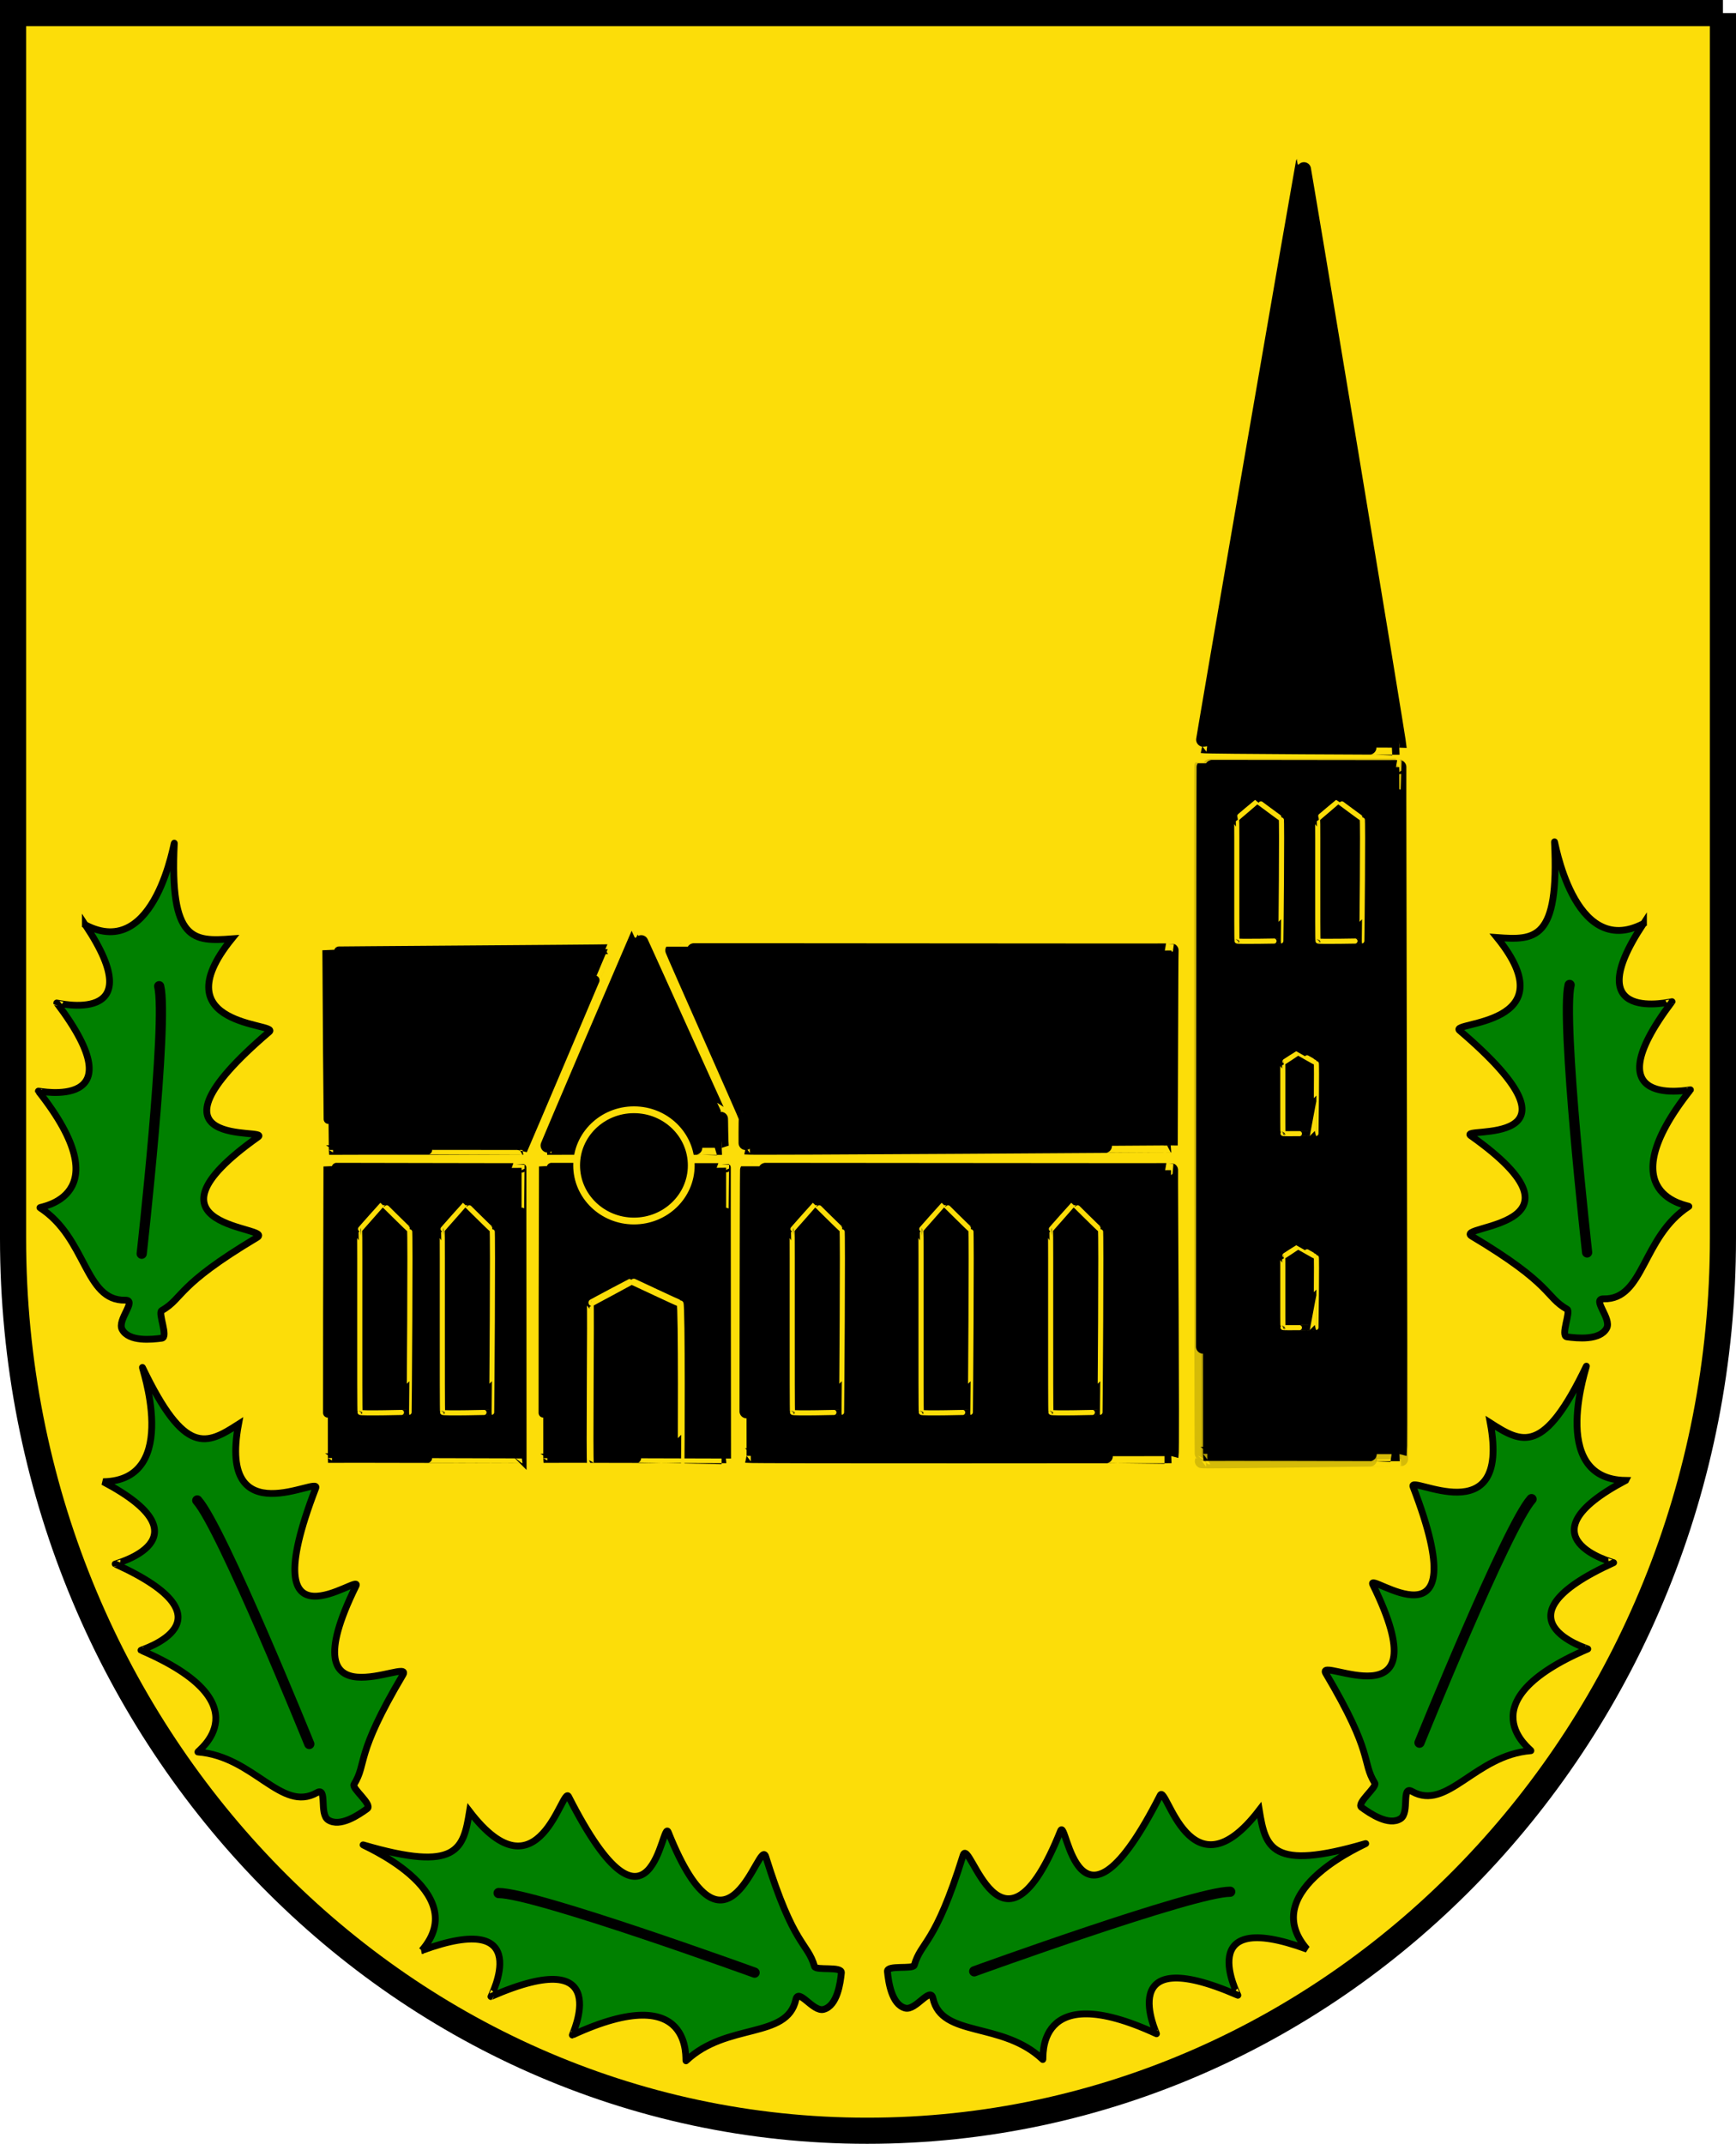 <svg version="1.0" xmlns="http://www.w3.org/2000/svg" width="1021.289" height="1260.971" xml:space="preserve"><switch><g><path fill="#FCDD09" stroke="#000" stroke-width="15.366" d="M1013.606 7.683v720.68c0 290.516-225.448 524.924-503.467 524.924-277.008 0-502.456-234.408-502.456-524.924V7.683h1005.923"/><path stroke="#000" stroke-width="8.305" d="M823.389 439.771c.089-2.605-56.758-344.339-56.958-344.013-.22.355-59.629 343.455-59.172 343.108 2.358.499 116.23.897 116.13.905z"/><path opacity=".156" stroke="#000" stroke-width="8.305" d="M824.217 858.206c.041 0-1.924-407.878-1.727-407.807.544.197-115.632.051-115.737.223-.22.355-.137 409.169.32 408.821-.247.499 117.242-1.245 117.144-1.237z"/><path stroke="#000" stroke-width="8.305" d="M688.719 673.725c.042-3.257.3-114.739.497-114.668.544.197-293.568-.23-293.675-.059-.164.266 43.581 98.459 43.293 98.603-.232.116-.229 17.449-.115 17.362 2.359.499 250.1-1.246 250-1.238zM689.217 856.491c.692-2.604-.503-168.311-.307-168.239.545.197-249.282-.23-249.388-.059-.165.266-.421 168.194-.306 168.107 2.358.5 250.099.183 250.001.191zM823.502 855.324c.693-2.605-.489-404.195-.293-404.125.545.197-114.996-.172-115.103 0-.164.267-.434 404.021-.318 403.934 2.357-.153 115.812.183 115.714.191z"/><path fill="none" stroke="#FCDD09" stroke-width="3" d="M753.522 553.456c.063 0 .783-71.925.238-71.941-.469-.016-14.055-10.322-14.115-10.225-.057.092-12.261 10.3-12.128 10.344.246.083-.093 72.099.246 71.841-.247.499 25.859-.027 25.759-.019zM801.156 553.456c.062 0 .783-71.925.237-71.941-.468-.016-14.054-10.322-14.114-10.225-.057.092-12.262 10.3-12.128 10.344.246.083-.094 72.099.246 71.841-.248.499 25.858-.027 25.759-.019zM774.172 666.698c.047 0 .589-41.516.179-41.526-.352-.008-10.571-5.957-10.617-5.9-.042.053-9.223 5.944-9.123 5.97.186.048-.07 41.616.186 41.468-.188.287 19.45-.016 19.375-.012zM774.172 780.811c.047 0 .589-41.517.179-41.526-.352-.009-10.571-5.958-10.617-5.901-.042.053-9.223 5.944-9.123 5.971.186.048-.07 41.616.186 41.468-.188.286 19.45-.017 19.375-.012z"/><path stroke="#000" stroke-width="5.654" d="M306.984 857.815c.02-3.257-.229-170.959-.14-170.887.249.2-113.769-.234-113.816-.06-.075.27-.192 170.841-.14 170.752 3.795-.143 114.141.188 114.096.195z"/><path fill="none" stroke="#FCDD09" stroke-width="3" d="M647.122 830.694c.068 0 .876-107.31.266-107.336-.524-.021-15.735-15.399-15.803-15.253-.063.136-13.728 15.366-13.579 15.433.276.123-.104 107.568.276 107.184-.277.745 28.95-.039 28.84-.028zM570.855 830.694c.068 0 .876-107.31.266-107.336-.524-.021-15.735-15.399-15.803-15.253-.063.136-13.728 15.366-13.579 15.433.276.123-.104 107.568.276 107.184-.277.745 28.951-.039 28.84-.028zM495.094 830.694c.069 0 .877-107.31.267-107.336-.524-.021-15.736-15.399-15.804-15.253-.063.136-13.728 15.366-13.579 15.433.276.123-.104 107.568.276 107.184-.278.745 28.95-.039 28.84-.028zM289.242 830.694c.069 0 .877-107.31.267-107.336-.524-.021-15.735-15.399-15.804-15.253-.063.136-13.728 15.366-13.578 15.433.275.123-.104 107.568.275 107.184-.277.745 28.951-.039 28.84-.028zM240.671 830.694c.069 0 .877-107.31.267-107.336-.524-.021-15.736-15.399-15.804-15.253-.063.136-13.728 15.366-13.579 15.433.276.123-.104 107.568.276 107.184-.278.745 28.951-.039 28.84-.028z"/><path stroke="#000" stroke-width="8.305" d="M424.757 675.124c-.633-1.954-.461-17.678-.7-17.678-.203 0-48.783-108.042-48.941-107.784-.22.355-53.915 125.809-53.458 125.462 2.357-.152 103.198-.008 103.099 0z"/><path stroke="#000" stroke-width="5.496" d="M427.303 857.895c.018-2.605-.217-171.117-.132-171.045.234.2-107.38-.235-107.426-.061-.071.271-.182 171-.132 170.911 2.499-.143 107.732.187 107.69.195z"/><path stroke="#FCDD09" stroke-width="4" stroke-linecap="round" d="M406.661 685.479c.009 18.067-15.088 32.718-33.713 32.718-18.626 0-33.722-14.65-33.714-32.718-.008-18.067 15.088-32.718 33.714-32.718 18.625 0 33.722 14.65 33.713 32.718z"/><path fill="none" stroke="#FCDD09" stroke-width="4" d="M400.67 860.621c.124 0 .505-93.973-.593-93.994-.943-.019-28.299-13.127-28.421-13.003-.113.116-24.688 13.099-24.421 13.155.496.105-.544 94.193.14 93.865"/><path stroke="#000" stroke-width="5.724" d="M307.385 676.405c.67-1.303 50.268-118.12 50.152-118.112-3.009.206-165.07 1.205-165.119 1.384-.075.277.989 116.819 1.042 116.729 2.492-.133 113.969-.009 113.925-.001z"/><path fill="green" stroke="#000" stroke-width="4" d="M50.207 544.024c41.635 21.726 52.525-51.617 52.344-47.957-2.846 57.872 11.414 57.803 33.794 56.149-42.267 52.222 28.14 49.469 22.109 54.616-82.985 70.849 1.422 56.194-6.654 61.926-76.877 54.55 10.589 52.436-.588 59.109-48.12 28.731-42.947 35.468-56.096 43.026-2.323 1.336 4.088 15.68.107 16.218-6.007.813-19.412 2.22-23.379-5.124-3.077-5.696 9.121-17.391 1.758-17.237-23.977.486-22.425-36.438-50.107-54.388-.828-.537 48.663-5.843-.921-68.565-.275-.349 59.469 12.459 10.823-51.854-.141-.186 56.832 14.079 16.81-45.919z"/><path fill="none" stroke="#000" stroke-width="6" stroke-linecap="round" d="M93.648 580.083c5.054 20.725-10.293 157.364-10.293 157.364"/><path fill="green" stroke="#000" stroke-width="4" d="M60.677 871.536c46.958-.73 21.596-70.405 23.179-67.101 25.066 52.24 37.57 45.386 56.461 33.271-12.287 66.051 48.307 30.091 45.457 37.49-39.215 101.823 28.02 48.73 23.647 57.617-41.608 84.585 34.289 41.061 27.641 52.252-28.623 48.185-20.865 51.644-28.825 64.554-1.406 2.281 11.063 11.839 7.819 14.208-4.895 3.575-16.01 11.198-22.996 6.632-5.42-3.543-.265-19.637-6.666-15.994-20.85 11.849-37.074-21.355-69.966-23.951-.983-.077 40.005-28.318-33.471-59.847-.409-.176 58.223-17.374-15.186-50.749-.212-.097 56.678-14.694-7.094-48.382z"/><path fill="none" stroke="#000" stroke-width="6" stroke-linecap="round" d="M116.051 882.547c14.316 15.814 65.912 143.266 65.912 143.266"/><path fill="green" stroke="#000" stroke-width="4" d="M248.113 1147.278c30.863-35.397-37.897-63.142-34.382-62.108 55.602 16.304 58.869 2.424 62.497-19.723 40.886 53.311 54.679-15.787 58.273-8.72 49.47 97.256 54.968 11.763 58.65 20.956 35.053 87.504 53.458 1.971 57.332 14.398 16.678 53.506 24.438 50.053 28.711 64.604.755 2.571 16.2-.307 15.793 3.689-.616 6.03-2.383 19.393-10.451 21.532-6.258 1.659-14.774-12.937-16.348-5.741-5.137 23.424-40.672 13.278-64.601 35.994-.716.68 5.703-48.681-66.878-15.144-.404.187 26.024-54.904-47.884-22.653-.213.095 26.984-51.961-40.712-27.084z"/><path fill="none" stroke="#000" stroke-width="6" stroke-linecap="round" d="M293.334 1113.478c21.332-.065 150.591 46.819 150.591 46.819"/><path fill="green" stroke="#000" stroke-width="4" d="M966.85 543.258c-41.636 21.727-52.525-51.616-52.344-47.957 2.846 57.873-11.414 57.804-33.794 56.149 42.267 52.222-28.14 49.469-22.109 54.617 82.984 70.848-1.423 56.194 6.654 61.925 76.877 54.55-10.589 52.437.588 59.109 48.12 28.731 42.947 35.469 56.095 43.027 2.324 1.336-4.087 15.68-.106 16.218 6.007.812 19.411 2.219 23.379-5.124 3.077-5.697-9.121-17.392-1.758-17.237 23.976.485 22.425-36.438 50.107-54.389.828-.537-48.664-5.843.92-68.564.276-.35-59.468 12.458-10.822-51.854.142-.187-56.833 14.078-16.81-45.92z"/><path fill="none" stroke="#000" stroke-width="6" stroke-linecap="round" d="M923.409 579.316c-5.054 20.725 10.293 157.365 10.293 157.365"/><path fill="green" stroke="#000" stroke-width="4" d="M956.379 870.77c-46.957-.73-21.595-70.404-23.178-67.101-25.066 52.24-37.571 45.387-56.461 33.271 12.286 66.05-48.307 30.091-45.457 37.489 39.215 101.824-28.02 48.731-23.648 57.618 41.609 84.584-34.289 41.06-27.641 52.252 28.624 48.185 20.866 51.644 28.825 64.553 1.407 2.281-11.063 11.839-7.819 14.208 4.896 3.576 16.011 11.199 22.997 6.632 5.419-3.543.265-19.636 6.666-15.993 20.849 11.849 37.074-21.355 69.965-23.951.983-.078-40.004-28.319 33.471-59.848.409-.175-58.222-17.374 15.186-50.748.213-.096-56.677-14.694 7.094-48.382z"/><path fill="none" stroke="#000" stroke-width="6" stroke-linecap="round" d="M901.006 881.78c-14.315 15.815-65.912 143.267-65.912 143.267"/><path fill="green" stroke="#000" stroke-width="4" d="M768.944 1146.513c-30.863-35.397 37.897-63.143 34.382-62.109-55.602 16.304-58.87 2.424-62.497-19.722-40.886 53.31-54.679-15.787-58.273-8.721-49.47 97.256-54.968 11.763-58.65 20.956-35.053 87.505-53.458 1.971-57.332 14.399-16.678 53.506-24.438 50.052-28.711 64.604-.756 2.571-16.2-.307-15.793 3.689.616 6.03 2.383 19.393 10.451 21.531 6.258 1.66 14.774-12.937 16.348-5.741 5.137 23.425 40.672 13.279 64.601 35.995.716.679-5.703-48.681 66.878-15.145.404.187-26.024-54.903 47.884-22.652.213.094-26.984-51.962 40.712-27.084z"/><path fill="none" stroke="#000" stroke-width="6" stroke-linecap="round" d="M723.723 1112.711c-21.332-.065-150.591 46.819-150.591 46.819"/></g></switch></svg>
